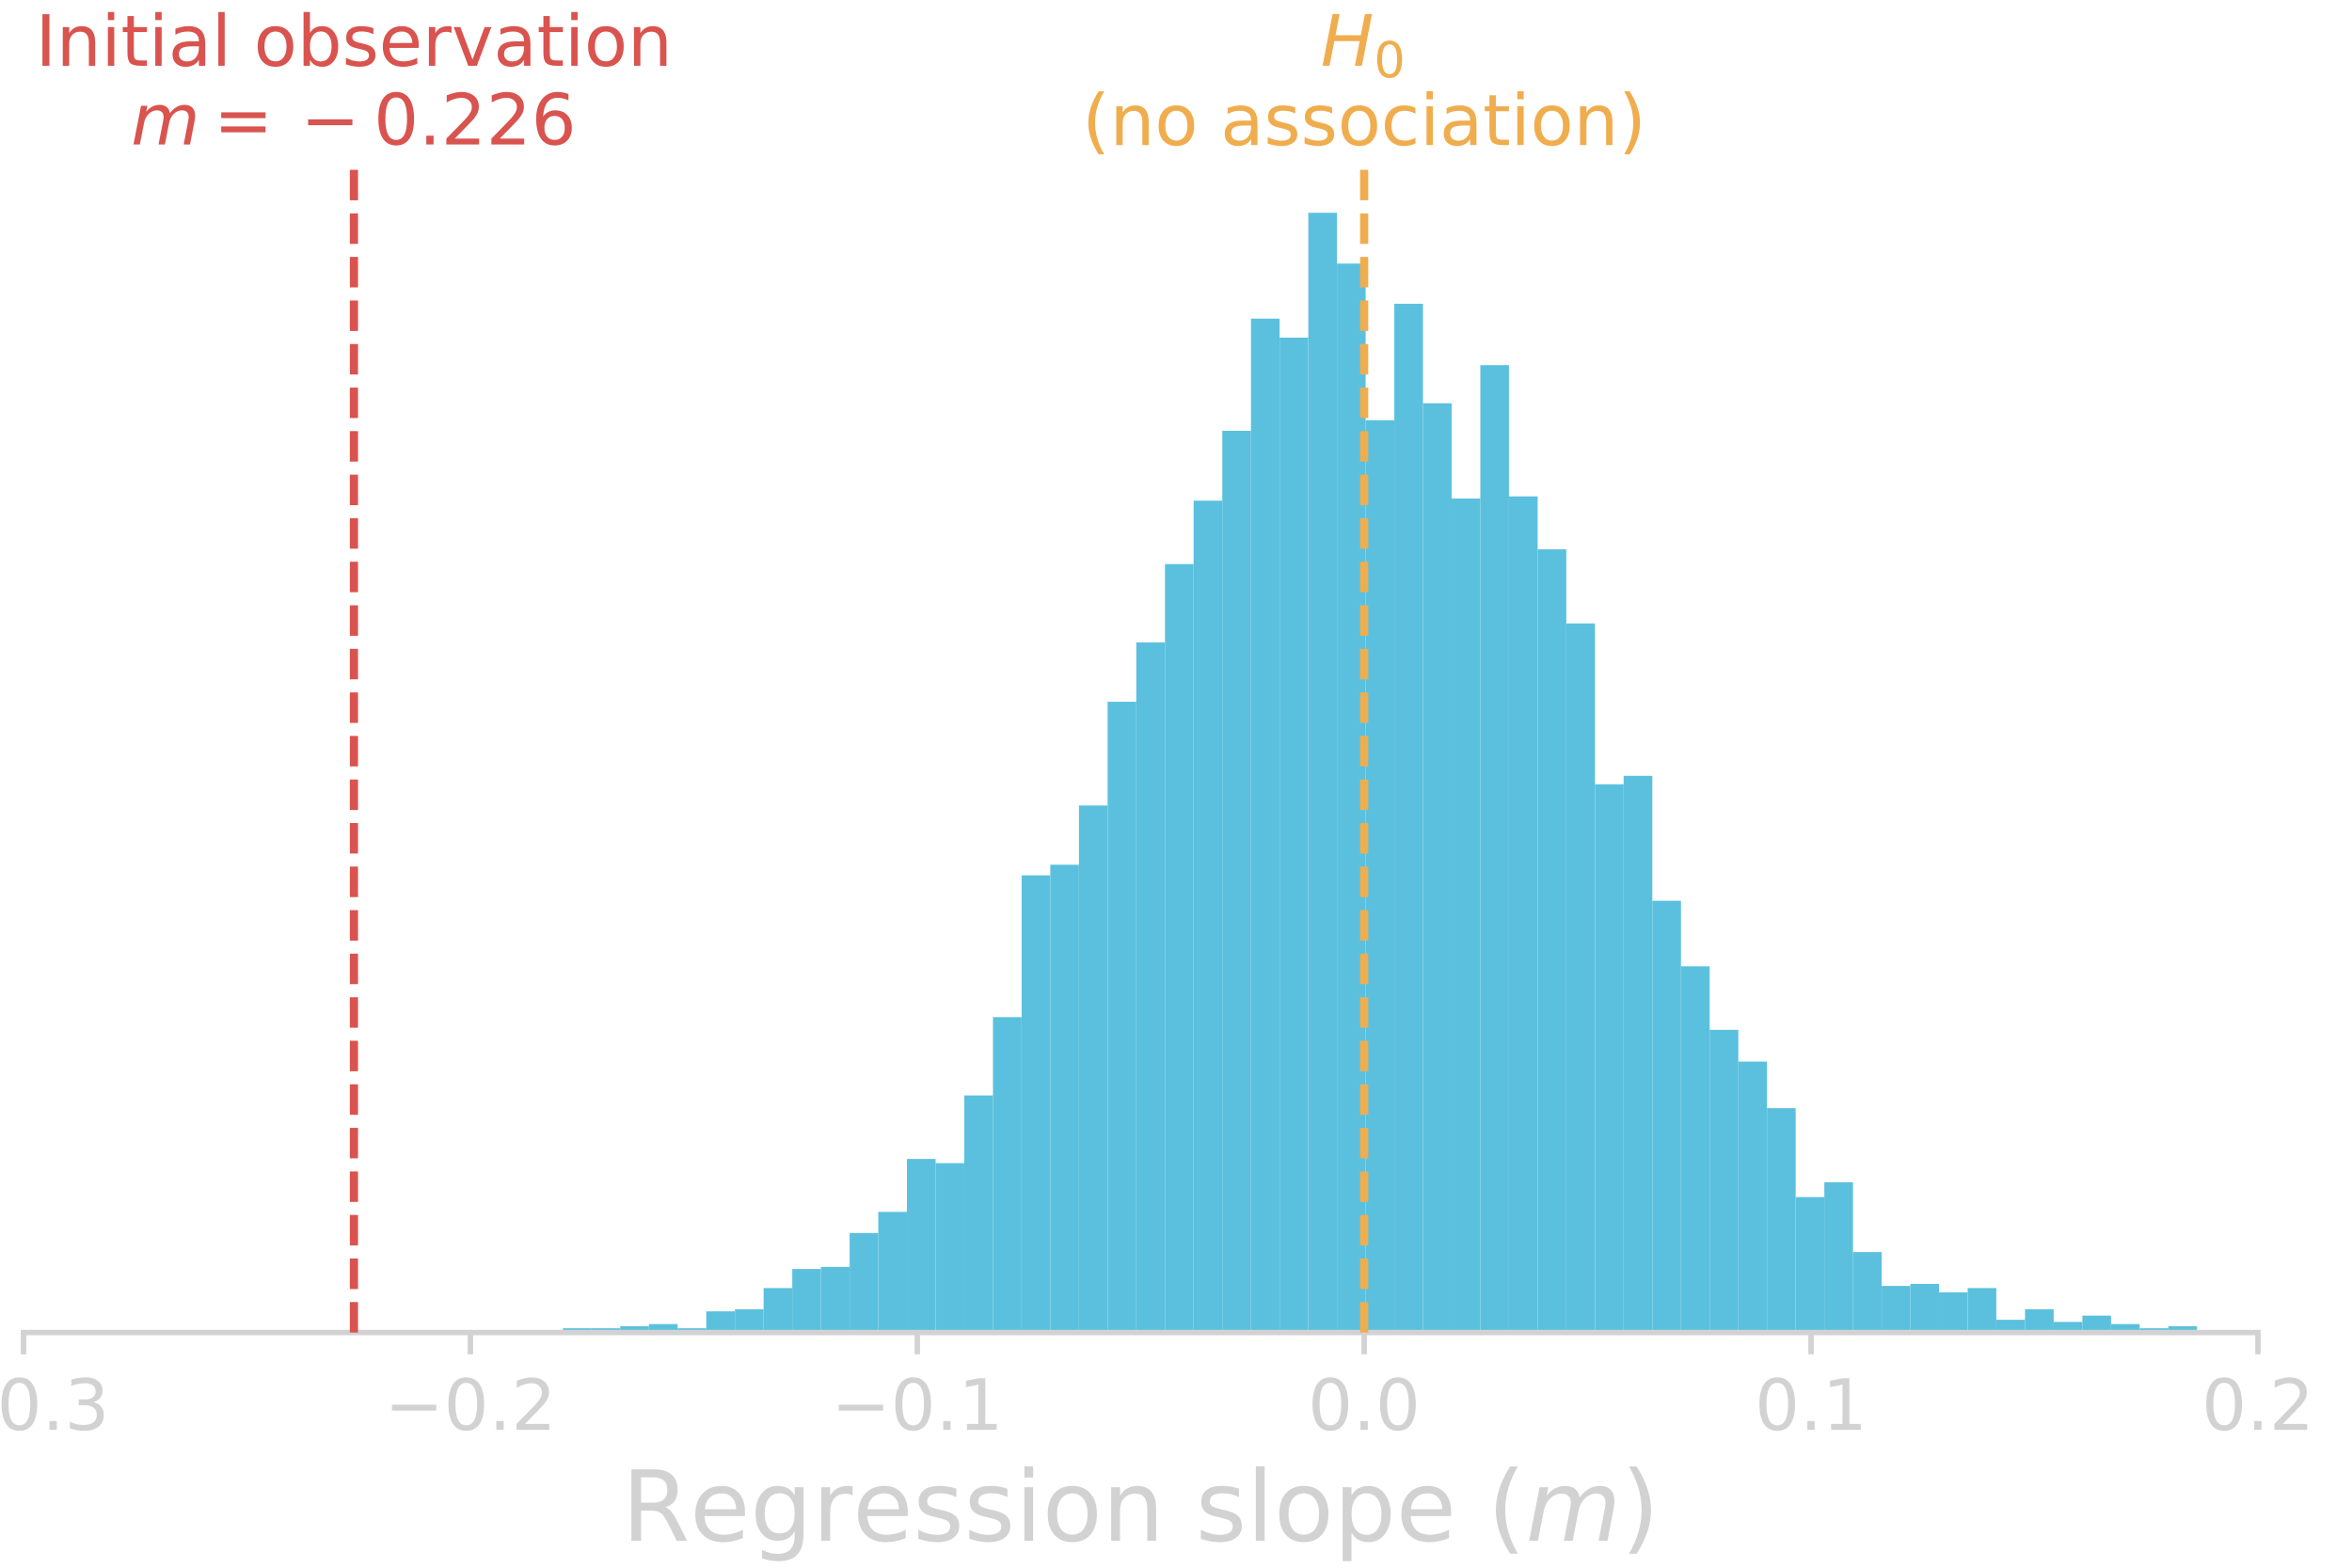 <?xml version="1.0" encoding="utf-8" standalone="no"?>
<!DOCTYPE svg PUBLIC "-//W3C//DTD SVG 1.1//EN"
  "http://www.w3.org/Graphics/SVG/1.1/DTD/svg11.dtd">
<!-- Created with matplotlib (http://matplotlib.org/) -->
<svg height="288pt" version="1.1" viewBox="0 0 432 288" width="432pt" xmlns="http://www.w3.org/2000/svg" xmlns:xlink="http://www.w3.org/1999/xlink">
 <defs>
  <style type="text/css">
*{stroke-linecap:butt;stroke-linejoin:round;}
  </style>
 </defs>
 <g id="figure_1">
  <g id="patch_1">
   <path d="M 0 288 
L 432 288 
L 432 0 
L 0 0 
z
" style="fill:none;"/>
  </g>
  <g id="axes_1">
   <g id="patch_2">
    <path d="M 4.32 244.8 
L 414.72 244.8 
L 414.72 28.8 
L 4.32 28.8 
z
" style="fill:none;"/>
   </g>
   <g id="patch_3">
    <path clip-path="url(#p6bcdcf1575)" d="M 87.598 244.8 
L 92.864 244.8 
L 92.864 244.411 
L 87.598 244.411 
z
" style="fill:#5bc0de;"/>
   </g>
   <g id="patch_4">
    <path clip-path="url(#p6bcdcf1575)" d="M 92.864 244.8 
L 98.129 244.8 
L 98.129 244.411 
L 92.864 244.411 
z
" style="fill:#5bc0de;"/>
   </g>
   <g id="patch_5">
    <path clip-path="url(#p6bcdcf1575)" d="M 98.129 244.8 
L 103.395 244.8 
L 103.395 244.8 
L 98.129 244.8 
z
" style="fill:#5bc0de;"/>
   </g>
   <g id="patch_6">
    <path clip-path="url(#p6bcdcf1575)" d="M 103.395 244.8 
L 108.66 244.8 
L 108.66 244.022 
L 103.395 244.022 
z
" style="fill:#5bc0de;"/>
   </g>
   <g id="patch_7">
    <path clip-path="url(#p6bcdcf1575)" d="M 108.66 244.8 
L 113.926 244.8 
L 113.926 244.022 
L 108.66 244.022 
z
" style="fill:#5bc0de;"/>
   </g>
   <g id="patch_8">
    <path clip-path="url(#p6bcdcf1575)" d="M 113.926 244.8 
L 119.191 244.8 
L 119.191 243.633 
L 113.926 243.633 
z
" style="fill:#5bc0de;"/>
   </g>
   <g id="patch_9">
    <path clip-path="url(#p6bcdcf1575)" d="M 119.191 244.8 
L 124.457 244.8 
L 124.457 243.245 
L 119.191 243.245 
z
" style="fill:#5bc0de;"/>
   </g>
   <g id="patch_10">
    <path clip-path="url(#p6bcdcf1575)" d="M 124.457 244.8 
L 129.723 244.8 
L 129.723 244.022 
L 124.457 244.022 
z
" style="fill:#5bc0de;"/>
   </g>
   <g id="patch_11">
    <path clip-path="url(#p6bcdcf1575)" d="M 129.723 244.8 
L 134.988 244.8 
L 134.988 240.911 
L 129.723 240.911 
z
" style="fill:#5bc0de;"/>
   </g>
   <g id="patch_12">
    <path clip-path="url(#p6bcdcf1575)" d="M 134.988 244.8 
L 140.254 244.8 
L 140.254 240.522 
L 134.988 240.522 
z
" style="fill:#5bc0de;"/>
   </g>
   <g id="patch_13">
    <path clip-path="url(#p6bcdcf1575)" d="M 140.254 244.8 
L 145.519 244.8 
L 145.519 236.634 
L 140.254 236.634 
z
" style="fill:#5bc0de;"/>
   </g>
   <g id="patch_14">
    <path clip-path="url(#p6bcdcf1575)" d="M 145.519 244.8 
L 150.785 244.8 
L 150.785 233.134 
L 145.519 233.134 
z
" style="fill:#5bc0de;"/>
   </g>
   <g id="patch_15">
    <path clip-path="url(#p6bcdcf1575)" d="M 150.785 244.8 
L 156.051 244.8 
L 156.051 232.745 
L 150.785 232.745 
z
" style="fill:#5bc0de;"/>
   </g>
   <g id="patch_16">
    <path clip-path="url(#p6bcdcf1575)" d="M 156.051 244.8 
L 161.316 244.8 
L 161.316 226.523 
L 156.051 226.523 
z
" style="fill:#5bc0de;"/>
   </g>
   <g id="patch_17">
    <path clip-path="url(#p6bcdcf1575)" d="M 161.316 244.8 
L 166.582 244.8 
L 166.582 222.634 
L 161.316 222.634 
z
" style="fill:#5bc0de;"/>
   </g>
   <g id="patch_18">
    <path clip-path="url(#p6bcdcf1575)" d="M 166.582 244.8 
L 171.847 244.8 
L 171.847 212.912 
L 166.582 212.912 
z
" style="fill:#5bc0de;"/>
   </g>
   <g id="patch_19">
    <path clip-path="url(#p6bcdcf1575)" d="M 171.847 244.8 
L 177.113 244.8 
L 177.113 213.69 
L 171.847 213.69 
z
" style="fill:#5bc0de;"/>
   </g>
   <g id="patch_20">
    <path clip-path="url(#p6bcdcf1575)" d="M 177.113 244.8 
L 182.378 244.8 
L 182.378 201.246 
L 177.113 201.246 
z
" style="fill:#5bc0de;"/>
   </g>
   <g id="patch_21">
    <path clip-path="url(#p6bcdcf1575)" d="M 182.378 244.8 
L 187.644 244.8 
L 187.644 186.858 
L 182.378 186.858 
z
" style="fill:#5bc0de;"/>
   </g>
   <g id="patch_22">
    <path clip-path="url(#p6bcdcf1575)" d="M 187.644 244.8 
L 192.91 244.8 
L 192.91 160.803 
L 187.644 160.803 
z
" style="fill:#5bc0de;"/>
   </g>
   <g id="patch_23">
    <path clip-path="url(#p6bcdcf1575)" d="M 192.91 244.8 
L 198.175 244.8 
L 198.175 158.859 
L 192.91 158.859 
z
" style="fill:#5bc0de;"/>
   </g>
   <g id="patch_24">
    <path clip-path="url(#p6bcdcf1575)" d="M 198.175 244.8 
L 203.441 244.8 
L 203.441 147.97 
L 198.175 147.97 
z
" style="fill:#5bc0de;"/>
   </g>
   <g id="patch_25">
    <path clip-path="url(#p6bcdcf1575)" d="M 203.441 244.8 
L 208.706 244.8 
L 208.706 128.916 
L 203.441 128.916 
z
" style="fill:#5bc0de;"/>
   </g>
   <g id="patch_26">
    <path clip-path="url(#p6bcdcf1575)" d="M 208.706 244.8 
L 213.972 244.8 
L 213.972 118.027 
L 208.706 118.027 
z
" style="fill:#5bc0de;"/>
   </g>
   <g id="patch_27">
    <path clip-path="url(#p6bcdcf1575)" d="M 213.972 244.8 
L 219.238 244.8 
L 219.238 103.639 
L 213.972 103.639 
z
" style="fill:#5bc0de;"/>
   </g>
   <g id="patch_28">
    <path clip-path="url(#p6bcdcf1575)" d="M 219.238 244.8 
L 224.503 244.8 
L 224.503 91.973 
L 219.238 91.973 
z
" style="fill:#5bc0de;"/>
   </g>
   <g id="patch_29">
    <path clip-path="url(#p6bcdcf1575)" d="M 224.503 244.8 
L 229.769 244.8 
L 229.769 79.14 
L 224.503 79.14 
z
" style="fill:#5bc0de;"/>
   </g>
   <g id="patch_30">
    <path clip-path="url(#p6bcdcf1575)" d="M 229.769 244.8 
L 235.034 244.8 
L 235.034 58.529 
L 229.769 58.529 
z
" style="fill:#5bc0de;"/>
   </g>
   <g id="patch_31">
    <path clip-path="url(#p6bcdcf1575)" d="M 235.034 244.8 
L 240.3 244.8 
L 240.3 62.029 
L 235.034 62.029 
z
" style="fill:#5bc0de;"/>
   </g>
   <g id="patch_32">
    <path clip-path="url(#p6bcdcf1575)" d="M 240.3 244.8 
L 245.565 244.8 
L 245.565 39.086 
L 240.3 39.086 
z
" style="fill:#5bc0de;"/>
   </g>
   <g id="patch_33">
    <path clip-path="url(#p6bcdcf1575)" d="M 245.565 244.8 
L 250.831 244.8 
L 250.831 48.419 
L 245.565 48.419 
z
" style="fill:#5bc0de;"/>
   </g>
   <g id="patch_34">
    <path clip-path="url(#p6bcdcf1575)" d="M 250.831 244.8 
L 256.097 244.8 
L 256.097 77.195 
L 250.831 77.195 
z
" style="fill:#5bc0de;"/>
   </g>
   <g id="patch_35">
    <path clip-path="url(#p6bcdcf1575)" d="M 256.097 244.8 
L 261.362 244.8 
L 261.362 55.807 
L 256.097 55.807 
z
" style="fill:#5bc0de;"/>
   </g>
   <g id="patch_36">
    <path clip-path="url(#p6bcdcf1575)" d="M 261.362 244.8 
L 266.628 244.8 
L 266.628 74.084 
L 261.362 74.084 
z
" style="fill:#5bc0de;"/>
   </g>
   <g id="patch_37">
    <path clip-path="url(#p6bcdcf1575)" d="M 266.628 244.8 
L 271.893 244.8 
L 271.893 91.584 
L 266.628 91.584 
z
" style="fill:#5bc0de;"/>
   </g>
   <g id="patch_38">
    <path clip-path="url(#p6bcdcf1575)" d="M 271.893 244.8 
L 277.159 244.8 
L 277.159 67.085 
L 271.893 67.085 
z
" style="fill:#5bc0de;"/>
   </g>
   <g id="patch_39">
    <path clip-path="url(#p6bcdcf1575)" d="M 277.159 244.8 
L 282.425 244.8 
L 282.425 91.195 
L 277.159 91.195 
z
" style="fill:#5bc0de;"/>
   </g>
   <g id="patch_40">
    <path clip-path="url(#p6bcdcf1575)" d="M 282.425 244.8 
L 287.69 244.8 
L 287.69 100.917 
L 282.425 100.917 
z
" style="fill:#5bc0de;"/>
   </g>
   <g id="patch_41">
    <path clip-path="url(#p6bcdcf1575)" d="M 287.69 244.8 
L 292.956 244.8 
L 292.956 114.527 
L 287.69 114.527 
z
" style="fill:#5bc0de;"/>
   </g>
   <g id="patch_42">
    <path clip-path="url(#p6bcdcf1575)" d="M 292.956 244.8 
L 298.221 244.8 
L 298.221 144.082 
L 292.956 144.082 
z
" style="fill:#5bc0de;"/>
   </g>
   <g id="patch_43">
    <path clip-path="url(#p6bcdcf1575)" d="M 298.221 244.8 
L 303.487 244.8 
L 303.487 142.526 
L 298.221 142.526 
z
" style="fill:#5bc0de;"/>
   </g>
   <g id="patch_44">
    <path clip-path="url(#p6bcdcf1575)" d="M 303.487 244.8 
L 308.752 244.8 
L 308.752 165.47 
L 303.487 165.47 
z
" style="fill:#5bc0de;"/>
   </g>
   <g id="patch_45">
    <path clip-path="url(#p6bcdcf1575)" d="M 308.752 244.8 
L 314.018 244.8 
L 314.018 177.525 
L 308.752 177.525 
z
" style="fill:#5bc0de;"/>
   </g>
   <g id="patch_46">
    <path clip-path="url(#p6bcdcf1575)" d="M 314.018 244.8 
L 319.284 244.8 
L 319.284 189.191 
L 314.018 189.191 
z
" style="fill:#5bc0de;"/>
   </g>
   <g id="patch_47">
    <path clip-path="url(#p6bcdcf1575)" d="M 319.284 244.8 
L 324.549 244.8 
L 324.549 195.024 
L 319.284 195.024 
z
" style="fill:#5bc0de;"/>
   </g>
   <g id="patch_48">
    <path clip-path="url(#p6bcdcf1575)" d="M 324.549 244.8 
L 329.815 244.8 
L 329.815 203.579 
L 324.549 203.579 
z
" style="fill:#5bc0de;"/>
   </g>
   <g id="patch_49">
    <path clip-path="url(#p6bcdcf1575)" d="M 329.815 244.8 
L 335.08 244.8 
L 335.08 219.912 
L 329.815 219.912 
z
" style="fill:#5bc0de;"/>
   </g>
   <g id="patch_50">
    <path clip-path="url(#p6bcdcf1575)" d="M 335.08 244.8 
L 340.346 244.8 
L 340.346 217.19 
L 335.08 217.19 
z
" style="fill:#5bc0de;"/>
   </g>
   <g id="patch_51">
    <path clip-path="url(#p6bcdcf1575)" d="M 340.346 244.8 
L 345.612 244.8 
L 345.612 230.023 
L 340.346 230.023 
z
" style="fill:#5bc0de;"/>
   </g>
   <g id="patch_52">
    <path clip-path="url(#p6bcdcf1575)" d="M 345.612 244.8 
L 350.877 244.8 
L 350.877 236.245 
L 345.612 236.245 
z
" style="fill:#5bc0de;"/>
   </g>
   <g id="patch_53">
    <path clip-path="url(#p6bcdcf1575)" d="M 350.877 244.8 
L 356.143 244.8 
L 356.143 235.856 
L 350.877 235.856 
z
" style="fill:#5bc0de;"/>
   </g>
   <g id="patch_54">
    <path clip-path="url(#p6bcdcf1575)" d="M 356.143 244.8 
L 361.408 244.8 
L 361.408 237.411 
L 356.143 237.411 
z
" style="fill:#5bc0de;"/>
   </g>
   <g id="patch_55">
    <path clip-path="url(#p6bcdcf1575)" d="M 361.408 244.8 
L 366.674 244.8 
L 366.674 236.634 
L 361.408 236.634 
z
" style="fill:#5bc0de;"/>
   </g>
   <g id="patch_56">
    <path clip-path="url(#p6bcdcf1575)" d="M 366.674 244.8 
L 371.939 244.8 
L 371.939 242.467 
L 366.674 242.467 
z
" style="fill:#5bc0de;"/>
   </g>
   <g id="patch_57">
    <path clip-path="url(#p6bcdcf1575)" d="M 371.939 244.8 
L 377.205 244.8 
L 377.205 240.522 
L 371.939 240.522 
z
" style="fill:#5bc0de;"/>
   </g>
   <g id="patch_58">
    <path clip-path="url(#p6bcdcf1575)" d="M 377.205 244.8 
L 382.471 244.8 
L 382.471 242.856 
L 377.205 242.856 
z
" style="fill:#5bc0de;"/>
   </g>
   <g id="patch_59">
    <path clip-path="url(#p6bcdcf1575)" d="M 382.471 244.8 
L 387.736 244.8 
L 387.736 241.689 
L 382.471 241.689 
z
" style="fill:#5bc0de;"/>
   </g>
   <g id="patch_60">
    <path clip-path="url(#p6bcdcf1575)" d="M 387.736 244.8 
L 393.002 244.8 
L 393.002 243.245 
L 387.736 243.245 
z
" style="fill:#5bc0de;"/>
   </g>
   <g id="patch_61">
    <path clip-path="url(#p6bcdcf1575)" d="M 393.002 244.8 
L 398.267 244.8 
L 398.267 244.022 
L 393.002 244.022 
z
" style="fill:#5bc0de;"/>
   </g>
   <g id="patch_62">
    <path clip-path="url(#p6bcdcf1575)" d="M 398.267 244.8 
L 403.533 244.8 
L 403.533 243.633 
L 398.267 243.633 
z
" style="fill:#5bc0de;"/>
   </g>
   <g id="matplotlib.axis_1">
    <g id="xtick_1">
     <g id="line2d_1">
      <defs>
       <path d="M 0 0 
L 0 4 
" id="m9c6d5aa9c9" style="stroke:#d2d2d2;"/>
      </defs>
      <g>
       <use style="fill:#d2d2d2;stroke:#d2d2d2;" x="4.32" xlink:href="#m9c6d5aa9c9" y="244.8"/>
      </g>
     </g>
     <g id="text_1">
      <!-- −0.3 -->
      <defs>
       <path d="M 10.594 35.5 
L 73.188 35.5 
L 73.188 27.203 
L 10.594 27.203 
z
" id="DejaVuSans-2212"/>
       <path d="M 31.781 66.406 
Q 24.172 66.406 20.328 58.906 
Q 16.5 51.422 16.5 36.375 
Q 16.5 21.391 20.328 13.891 
Q 24.172 6.391 31.781 6.391 
Q 39.453 6.391 43.281 13.891 
Q 47.125 21.391 47.125 36.375 
Q 47.125 51.422 43.281 58.906 
Q 39.453 66.406 31.781 66.406 
M 31.781 74.219 
Q 44.047 74.219 50.516 64.516 
Q 56.984 54.828 56.984 36.375 
Q 56.984 17.969 50.516 8.266 
Q 44.047 -1.422 31.781 -1.422 
Q 19.531 -1.422 13.062 8.266 
Q 6.594 17.969 6.594 36.375 
Q 6.594 54.828 13.062 64.516 
Q 19.531 74.219 31.781 74.219 
" id="DejaVuSans-30"/>
       <path d="M 10.688 12.406 
L 21 12.406 
L 21 0 
L 10.688 0 
z
" id="DejaVuSans-2e"/>
       <path d="M 40.578 39.312 
Q 47.656 37.797 51.625 33 
Q 55.609 28.219 55.609 21.188 
Q 55.609 10.406 48.188 4.484 
Q 40.766 -1.422 27.094 -1.422 
Q 22.516 -1.422 17.656 -0.516 
Q 12.797 0.391 7.625 2.203 
L 7.625 11.719 
Q 11.719 9.328 16.594 8.109 
Q 21.484 6.891 26.812 6.891 
Q 36.078 6.891 40.938 10.547 
Q 45.797 14.203 45.797 21.188 
Q 45.797 27.641 41.281 31.266 
Q 36.766 34.906 28.719 34.906 
L 20.219 34.906 
L 20.219 43.016 
L 29.109 43.016 
Q 36.375 43.016 40.234 45.922 
Q 44.094 48.828 44.094 54.297 
Q 44.094 59.906 40.109 62.906 
Q 36.141 65.922 28.719 65.922 
Q 24.656 65.922 20.016 65.031 
Q 15.375 64.156 9.812 62.312 
L 9.812 71.094 
Q 15.438 72.656 20.344 73.438 
Q 25.25 74.219 29.594 74.219 
Q 40.828 74.219 47.359 69.109 
Q 53.906 64.016 53.906 55.328 
Q 53.906 49.266 50.438 45.094 
Q 46.969 40.922 40.578 39.312 
" id="DejaVuSans-33"/>
      </defs>
      <g style="fill:#d2d2d2;" transform="translate(-11.464 262.678)scale(0.13 -0.13)">
       <use xlink:href="#DejaVuSans-2212"/>
       <use x="83.789" xlink:href="#DejaVuSans-30"/>
       <use x="147.412" xlink:href="#DejaVuSans-2e"/>
       <use x="179.199" xlink:href="#DejaVuSans-33"/>
      </g>
     </g>
    </g>
    <g id="xtick_2">
     <g id="line2d_2">
      <g>
       <use style="fill:#d2d2d2;stroke:#d2d2d2;" x="86.4" xlink:href="#m9c6d5aa9c9" y="244.8"/>
      </g>
     </g>
     <g id="text_2">
      <!-- −0.2 -->
      <defs>
       <path d="M 19.188 8.297 
L 53.609 8.297 
L 53.609 0 
L 7.328 0 
L 7.328 8.297 
Q 12.938 14.109 22.625 23.891 
Q 32.328 33.688 34.812 36.531 
Q 39.547 41.844 41.422 45.531 
Q 43.312 49.219 43.312 52.781 
Q 43.312 58.594 39.234 62.25 
Q 35.156 65.922 28.609 65.922 
Q 23.969 65.922 18.812 64.312 
Q 13.672 62.703 7.812 59.422 
L 7.812 69.391 
Q 13.766 71.781 18.938 73 
Q 24.125 74.219 28.422 74.219 
Q 39.75 74.219 46.484 68.547 
Q 53.219 62.891 53.219 53.422 
Q 53.219 48.922 51.531 44.891 
Q 49.859 40.875 45.406 35.406 
Q 44.188 33.984 37.641 27.219 
Q 31.109 20.453 19.188 8.297 
" id="DejaVuSans-32"/>
      </defs>
      <g style="fill:#d2d2d2;" transform="translate(70.616 262.678)scale(0.13 -0.13)">
       <use xlink:href="#DejaVuSans-2212"/>
       <use x="83.789" xlink:href="#DejaVuSans-30"/>
       <use x="147.412" xlink:href="#DejaVuSans-2e"/>
       <use x="179.199" xlink:href="#DejaVuSans-32"/>
      </g>
     </g>
    </g>
    <g id="xtick_3">
     <g id="line2d_3">
      <g>
       <use style="fill:#d2d2d2;stroke:#d2d2d2;" x="168.48" xlink:href="#m9c6d5aa9c9" y="244.8"/>
      </g>
     </g>
     <g id="text_3">
      <!-- −0.1 -->
      <defs>
       <path d="M 12.406 8.297 
L 28.516 8.297 
L 28.516 63.922 
L 10.984 60.406 
L 10.984 69.391 
L 28.422 72.906 
L 38.281 72.906 
L 38.281 8.297 
L 54.391 8.297 
L 54.391 0 
L 12.406 0 
z
" id="DejaVuSans-31"/>
      </defs>
      <g style="fill:#d2d2d2;" transform="translate(152.696 262.678)scale(0.13 -0.13)">
       <use xlink:href="#DejaVuSans-2212"/>
       <use x="83.789" xlink:href="#DejaVuSans-30"/>
       <use x="147.412" xlink:href="#DejaVuSans-2e"/>
       <use x="179.199" xlink:href="#DejaVuSans-31"/>
      </g>
     </g>
    </g>
    <g id="xtick_4">
     <g id="line2d_4">
      <g>
       <use style="fill:#d2d2d2;stroke:#d2d2d2;" x="250.56" xlink:href="#m9c6d5aa9c9" y="244.8"/>
      </g>
     </g>
     <g id="text_4">
      <!-- 0.0 -->
      <g style="fill:#d2d2d2;" transform="translate(240.223 262.678)scale(0.13 -0.13)">
       <use xlink:href="#DejaVuSans-30"/>
       <use x="63.623" xlink:href="#DejaVuSans-2e"/>
       <use x="95.41" xlink:href="#DejaVuSans-30"/>
      </g>
     </g>
    </g>
    <g id="xtick_5">
     <g id="line2d_5">
      <g>
       <use style="fill:#d2d2d2;stroke:#d2d2d2;" x="332.64" xlink:href="#m9c6d5aa9c9" y="244.8"/>
      </g>
     </g>
     <g id="text_5">
      <!-- 0.1 -->
      <g style="fill:#d2d2d2;" transform="translate(322.303 262.678)scale(0.13 -0.13)">
       <use xlink:href="#DejaVuSans-30"/>
       <use x="63.623" xlink:href="#DejaVuSans-2e"/>
       <use x="95.41" xlink:href="#DejaVuSans-31"/>
      </g>
     </g>
    </g>
    <g id="xtick_6">
     <g id="line2d_6">
      <g>
       <use style="fill:#d2d2d2;stroke:#d2d2d2;" x="414.72" xlink:href="#m9c6d5aa9c9" y="244.8"/>
      </g>
     </g>
     <g id="text_6">
      <!-- 0.2 -->
      <g style="fill:#d2d2d2;" transform="translate(404.383 262.678)scale(0.13 -0.13)">
       <use xlink:href="#DejaVuSans-30"/>
       <use x="63.623" xlink:href="#DejaVuSans-2e"/>
       <use x="95.41" xlink:href="#DejaVuSans-32"/>
      </g>
     </g>
    </g>
    <g id="text_7">
     <!-- Regression slope ($m$) -->
     <defs>
      <path d="M 44.391 34.188 
Q 47.562 33.109 50.562 29.594 
Q 53.562 26.078 56.594 19.922 
L 66.609 0 
L 56 0 
L 46.688 18.703 
Q 43.062 26.031 39.672 28.422 
Q 36.281 30.812 30.422 30.812 
L 19.672 30.812 
L 19.672 0 
L 9.812 0 
L 9.812 72.906 
L 32.078 72.906 
Q 44.578 72.906 50.734 67.672 
Q 56.891 62.453 56.891 51.906 
Q 56.891 45.016 53.688 40.469 
Q 50.484 35.938 44.391 34.188 
M 19.672 64.797 
L 19.672 38.922 
L 32.078 38.922 
Q 39.203 38.922 42.844 42.219 
Q 46.484 45.516 46.484 51.906 
Q 46.484 58.297 42.844 61.547 
Q 39.203 64.797 32.078 64.797 
z
" id="DejaVuSans-52"/>
      <path d="M 56.203 29.594 
L 56.203 25.203 
L 14.891 25.203 
Q 15.484 15.922 20.484 11.062 
Q 25.484 6.203 34.422 6.203 
Q 39.594 6.203 44.453 7.469 
Q 49.312 8.734 54.109 11.281 
L 54.109 2.781 
Q 49.266 0.734 44.188 -0.344 
Q 39.109 -1.422 33.891 -1.422 
Q 20.797 -1.422 13.156 6.188 
Q 5.516 13.812 5.516 26.812 
Q 5.516 40.234 12.766 48.109 
Q 20.016 56 32.328 56 
Q 43.359 56 49.781 48.891 
Q 56.203 41.797 56.203 29.594 
M 47.219 32.234 
Q 47.125 39.594 43.094 43.984 
Q 39.062 48.391 32.422 48.391 
Q 24.906 48.391 20.391 44.141 
Q 15.875 39.891 15.188 32.172 
z
" id="DejaVuSans-65"/>
      <path d="M 45.406 27.984 
Q 45.406 37.75 41.375 43.109 
Q 37.359 48.484 30.078 48.484 
Q 22.859 48.484 18.828 43.109 
Q 14.797 37.75 14.797 27.984 
Q 14.797 18.266 18.828 12.891 
Q 22.859 7.516 30.078 7.516 
Q 37.359 7.516 41.375 12.891 
Q 45.406 18.266 45.406 27.984 
M 54.391 6.781 
Q 54.391 -7.172 48.188 -13.984 
Q 42 -20.797 29.203 -20.797 
Q 24.469 -20.797 20.266 -20.094 
Q 16.062 -19.391 12.109 -17.922 
L 12.109 -9.188 
Q 16.062 -11.328 19.922 -12.344 
Q 23.781 -13.375 27.781 -13.375 
Q 36.625 -13.375 41.016 -8.766 
Q 45.406 -4.156 45.406 5.172 
L 45.406 9.625 
Q 42.625 4.781 38.281 2.391 
Q 33.938 0 27.875 0 
Q 17.828 0 11.672 7.656 
Q 5.516 15.328 5.516 27.984 
Q 5.516 40.672 11.672 48.328 
Q 17.828 56 27.875 56 
Q 33.938 56 38.281 53.609 
Q 42.625 51.219 45.406 46.391 
L 45.406 54.688 
L 54.391 54.688 
z
" id="DejaVuSans-67"/>
      <path d="M 41.109 46.297 
Q 39.594 47.172 37.812 47.578 
Q 36.031 48 33.891 48 
Q 26.266 48 22.188 43.047 
Q 18.109 38.094 18.109 28.812 
L 18.109 0 
L 9.078 0 
L 9.078 54.688 
L 18.109 54.688 
L 18.109 46.188 
Q 20.953 51.172 25.484 53.578 
Q 30.031 56 36.531 56 
Q 37.453 56 38.578 55.875 
Q 39.703 55.766 41.062 55.516 
z
" id="DejaVuSans-72"/>
      <path d="M 44.281 53.078 
L 44.281 44.578 
Q 40.484 46.531 36.375 47.5 
Q 32.281 48.484 27.875 48.484 
Q 21.188 48.484 17.844 46.438 
Q 14.5 44.391 14.5 40.281 
Q 14.5 37.156 16.891 35.375 
Q 19.281 33.594 26.516 31.984 
L 29.594 31.297 
Q 39.156 29.25 43.188 25.516 
Q 47.219 21.781 47.219 15.094 
Q 47.219 7.469 41.188 3.016 
Q 35.156 -1.422 24.609 -1.422 
Q 20.219 -1.422 15.453 -0.562 
Q 10.688 0.297 5.422 2 
L 5.422 11.281 
Q 10.406 8.688 15.234 7.391 
Q 20.062 6.109 24.812 6.109 
Q 31.156 6.109 34.562 8.281 
Q 37.984 10.453 37.984 14.406 
Q 37.984 18.062 35.516 20.016 
Q 33.062 21.969 24.703 23.781 
L 21.578 24.516 
Q 13.234 26.266 9.516 29.906 
Q 5.812 33.547 5.812 39.891 
Q 5.812 47.609 11.281 51.797 
Q 16.75 56 26.812 56 
Q 31.781 56 36.172 55.266 
Q 40.578 54.547 44.281 53.078 
" id="DejaVuSans-73"/>
      <path d="M 9.422 54.688 
L 18.406 54.688 
L 18.406 0 
L 9.422 0 
z
M 9.422 75.984 
L 18.406 75.984 
L 18.406 64.594 
L 9.422 64.594 
z
" id="DejaVuSans-69"/>
      <path d="M 30.609 48.391 
Q 23.391 48.391 19.188 42.75 
Q 14.984 37.109 14.984 27.297 
Q 14.984 17.484 19.156 11.844 
Q 23.344 6.203 30.609 6.203 
Q 37.797 6.203 41.984 11.859 
Q 46.188 17.531 46.188 27.297 
Q 46.188 37.016 41.984 42.703 
Q 37.797 48.391 30.609 48.391 
M 30.609 56 
Q 42.328 56 49.016 48.375 
Q 55.719 40.766 55.719 27.297 
Q 55.719 13.875 49.016 6.219 
Q 42.328 -1.422 30.609 -1.422 
Q 18.844 -1.422 12.172 6.219 
Q 5.516 13.875 5.516 27.297 
Q 5.516 40.766 12.172 48.375 
Q 18.844 56 30.609 56 
" id="DejaVuSans-6f"/>
      <path d="M 54.891 33.016 
L 54.891 0 
L 45.906 0 
L 45.906 32.719 
Q 45.906 40.484 42.875 44.328 
Q 39.844 48.188 33.797 48.188 
Q 26.516 48.188 22.312 43.547 
Q 18.109 38.922 18.109 30.906 
L 18.109 0 
L 9.078 0 
L 9.078 54.688 
L 18.109 54.688 
L 18.109 46.188 
Q 21.344 51.125 25.703 53.562 
Q 30.078 56 35.797 56 
Q 45.219 56 50.047 50.172 
Q 54.891 44.344 54.891 33.016 
" id="DejaVuSans-6e"/>
      <path id="DejaVuSans-20"/>
      <path d="M 9.422 75.984 
L 18.406 75.984 
L 18.406 0 
L 9.422 0 
z
" id="DejaVuSans-6c"/>
      <path d="M 18.109 8.203 
L 18.109 -20.797 
L 9.078 -20.797 
L 9.078 54.688 
L 18.109 54.688 
L 18.109 46.391 
Q 20.953 51.266 25.266 53.625 
Q 29.594 56 35.594 56 
Q 45.562 56 51.781 48.094 
Q 58.016 40.188 58.016 27.297 
Q 58.016 14.406 51.781 6.484 
Q 45.562 -1.422 35.594 -1.422 
Q 29.594 -1.422 25.266 0.953 
Q 20.953 3.328 18.109 8.203 
M 48.688 27.297 
Q 48.688 37.203 44.609 42.844 
Q 40.531 48.484 33.406 48.484 
Q 26.266 48.484 22.188 42.844 
Q 18.109 37.203 18.109 27.297 
Q 18.109 17.391 22.188 11.75 
Q 26.266 6.109 33.406 6.109 
Q 40.531 6.109 44.609 11.75 
Q 48.688 17.391 48.688 27.297 
" id="DejaVuSans-70"/>
      <path d="M 31 75.875 
Q 24.469 64.656 21.281 53.656 
Q 18.109 42.672 18.109 31.391 
Q 18.109 20.125 21.312 9.062 
Q 24.516 -2 31 -13.188 
L 23.188 -13.188 
Q 15.875 -1.703 12.234 9.375 
Q 8.594 20.453 8.594 31.391 
Q 8.594 42.281 12.203 53.312 
Q 15.828 64.359 23.188 75.875 
z
" id="DejaVuSans-28"/>
      <path d="M 89.797 33.016 
L 83.406 0 
L 74.422 0 
L 80.719 32.719 
Q 81.109 34.812 81.297 36.328 
Q 81.5 37.844 81.5 38.922 
Q 81.5 43.312 79.047 45.75 
Q 76.609 48.188 72.219 48.188 
Q 65.672 48.188 60.547 43.281 
Q 55.422 38.375 53.906 30.516 
L 47.906 0 
L 38.922 0 
L 45.312 32.719 
Q 45.703 34.516 45.891 36.047 
Q 46.094 37.594 46.094 38.812 
Q 46.094 43.266 43.656 45.719 
Q 41.219 48.188 36.922 48.188 
Q 30.281 48.188 25.141 43.281 
Q 20.016 38.375 18.5 30.516 
L 12.5 0 
L 3.516 0 
L 14.203 54.688 
L 23.188 54.688 
L 21.484 46.188 
Q 25.141 50.984 30.047 53.484 
Q 34.969 56 40.578 56 
Q 46.531 56 50.359 52.875 
Q 54.203 49.75 54.984 44.188 
Q 59.078 49.953 64.469 52.969 
Q 69.875 56 75.875 56 
Q 82.906 56 86.734 51.953 
Q 90.578 47.906 90.578 40.484 
Q 90.578 38.875 90.375 36.938 
Q 90.188 35.016 89.797 33.016 
" id="DejaVuSans-Oblique-6d"/>
      <path d="M 8.016 75.875 
L 15.828 75.875 
Q 23.141 64.359 26.781 53.312 
Q 30.422 42.281 30.422 31.391 
Q 30.422 20.453 26.781 9.375 
Q 23.141 -1.703 15.828 -13.188 
L 8.016 -13.188 
Q 14.5 -2 17.703 9.062 
Q 20.906 20.125 20.906 31.391 
Q 20.906 42.672 17.703 53.656 
Q 14.5 64.656 8.016 75.875 
" id="DejaVuSans-29"/>
     </defs>
     <g style="fill:#d2d2d2;" transform="translate(114.21 283.062)scale(0.18 -0.18)">
      <use transform="translate(0 0.016)" xlink:href="#DejaVuSans-52"/>
      <use transform="translate(69.482 0.016)" xlink:href="#DejaVuSans-65"/>
      <use transform="translate(131.006 0.016)" xlink:href="#DejaVuSans-67"/>
      <use transform="translate(194.482 0.016)" xlink:href="#DejaVuSans-72"/>
      <use transform="translate(235.596 0.016)" xlink:href="#DejaVuSans-65"/>
      <use transform="translate(297.119 0.016)" xlink:href="#DejaVuSans-73"/>
      <use transform="translate(349.219 0.016)" xlink:href="#DejaVuSans-73"/>
      <use transform="translate(401.318 0.016)" xlink:href="#DejaVuSans-69"/>
      <use transform="translate(429.102 0.016)" xlink:href="#DejaVuSans-6f"/>
      <use transform="translate(490.283 0.016)" xlink:href="#DejaVuSans-6e"/>
      <use transform="translate(553.662 0.016)" xlink:href="#DejaVuSans-20"/>
      <use transform="translate(585.449 0.016)" xlink:href="#DejaVuSans-73"/>
      <use transform="translate(637.549 0.016)" xlink:href="#DejaVuSans-6c"/>
      <use transform="translate(665.332 0.016)" xlink:href="#DejaVuSans-6f"/>
      <use transform="translate(726.514 0.016)" xlink:href="#DejaVuSans-70"/>
      <use transform="translate(789.99 0.016)" xlink:href="#DejaVuSans-65"/>
      <use transform="translate(851.514 0.016)" xlink:href="#DejaVuSans-20"/>
      <use transform="translate(883.301 0.016)" xlink:href="#DejaVuSans-28"/>
      <use transform="translate(922.314 0.016)" xlink:href="#DejaVuSans-Oblique-6d"/>
      <use transform="translate(1019.727 0.016)" xlink:href="#DejaVuSans-29"/>
     </g>
    </g>
   </g>
   <g id="matplotlib.axis_2"/>
   <g id="patch_63">
    <path d="M 4.32 244.8 
L 414.72 244.8 
" style="fill:none;stroke:#d2d2d2;stroke-linecap:square;stroke-linejoin:miter;"/>
   </g>
  </g>
  <g id="axes_2">
   <g id="line2d_7">
    <path clip-path="url(#p6bcdcf1575)" d="M 250.56 244.8 
L 250.56 28.8 
" style="fill:none;stroke:#f0ad4e;stroke-dasharray:5.6,2.4;stroke-dashoffset:0;stroke-width:1.5;"/>
   </g>
   <g id="text_8">
    <!-- $H_0$ -->
    <defs>
     <path d="M 16.891 72.906 
L 26.812 72.906 
L 21 43.016 
L 56.781 43.016 
L 62.594 72.906 
L 72.516 72.906 
L 58.297 0 
L 48.391 0 
L 55.172 34.719 
L 19.391 34.719 
L 12.594 0 
L 2.688 0 
z
" id="DejaVuSans-Oblique-48"/>
    </defs>
    <g style="fill:#f0ad4e;" transform="translate(242.565 12.083)scale(0.13 -0.13)">
     <use transform="translate(0 0.094)" xlink:href="#DejaVuSans-Oblique-48"/>
     <use transform="translate(75.195 -16.312)scale(0.7)" xlink:href="#DejaVuSans-30"/>
    </g>
    <!-- (no association) -->
    <defs>
     <path d="M 34.281 27.484 
Q 23.391 27.484 19.188 25 
Q 14.984 22.516 14.984 16.5 
Q 14.984 11.719 18.141 8.906 
Q 21.297 6.109 26.703 6.109 
Q 34.188 6.109 38.703 11.406 
Q 43.219 16.703 43.219 25.484 
L 43.219 27.484 
z
M 52.203 31.203 
L 52.203 0 
L 43.219 0 
L 43.219 8.297 
Q 40.141 3.328 35.547 0.953 
Q 30.953 -1.422 24.312 -1.422 
Q 15.922 -1.422 10.953 3.297 
Q 6 8.016 6 15.922 
Q 6 25.141 12.172 29.828 
Q 18.359 34.516 30.609 34.516 
L 43.219 34.516 
L 43.219 35.406 
Q 43.219 41.609 39.141 45 
Q 35.062 48.391 27.688 48.391 
Q 23 48.391 18.547 47.266 
Q 14.109 46.141 10.016 43.891 
L 10.016 52.203 
Q 14.938 54.109 19.578 55.047 
Q 24.219 56 28.609 56 
Q 40.484 56 46.344 49.844 
Q 52.203 43.703 52.203 31.203 
" id="DejaVuSans-61"/>
     <path d="M 48.781 52.594 
L 48.781 44.188 
Q 44.969 46.297 41.141 47.344 
Q 37.312 48.391 33.406 48.391 
Q 24.656 48.391 19.812 42.844 
Q 14.984 37.312 14.984 27.297 
Q 14.984 17.281 19.812 11.734 
Q 24.656 6.203 33.406 6.203 
Q 37.312 6.203 41.141 7.25 
Q 44.969 8.297 48.781 10.406 
L 48.781 2.094 
Q 45.016 0.344 40.984 -0.531 
Q 36.969 -1.422 32.422 -1.422 
Q 20.062 -1.422 12.781 6.344 
Q 5.516 14.109 5.516 27.297 
Q 5.516 40.672 12.859 48.328 
Q 20.219 56 33.016 56 
Q 37.156 56 41.109 55.141 
Q 45.062 54.297 48.781 52.594 
" id="DejaVuSans-63"/>
     <path d="M 18.312 70.219 
L 18.312 54.688 
L 36.812 54.688 
L 36.812 47.703 
L 18.312 47.703 
L 18.312 18.016 
Q 18.312 11.328 20.141 9.422 
Q 21.969 7.516 27.594 7.516 
L 36.812 7.516 
L 36.812 0 
L 27.594 0 
Q 17.188 0 13.234 3.875 
Q 9.281 7.766 9.281 18.016 
L 9.281 47.703 
L 2.688 47.703 
L 2.688 54.688 
L 9.281 54.688 
L 9.281 70.219 
z
" id="DejaVuSans-74"/>
    </defs>
    <g style="fill:#f0ad4e;" transform="translate(198.779 26.64)scale(0.13 -0.13)">
     <use xlink:href="#DejaVuSans-28"/>
     <use x="39.014" xlink:href="#DejaVuSans-6e"/>
     <use x="102.393" xlink:href="#DejaVuSans-6f"/>
     <use x="163.574" xlink:href="#DejaVuSans-20"/>
     <use x="195.361" xlink:href="#DejaVuSans-61"/>
     <use x="256.641" xlink:href="#DejaVuSans-73"/>
     <use x="308.74" xlink:href="#DejaVuSans-73"/>
     <use x="360.84" xlink:href="#DejaVuSans-6f"/>
     <use x="422.021" xlink:href="#DejaVuSans-63"/>
     <use x="477.002" xlink:href="#DejaVuSans-69"/>
     <use x="504.785" xlink:href="#DejaVuSans-61"/>
     <use x="566.064" xlink:href="#DejaVuSans-74"/>
     <use x="605.273" xlink:href="#DejaVuSans-69"/>
     <use x="633.057" xlink:href="#DejaVuSans-6f"/>
     <use x="694.238" xlink:href="#DejaVuSans-6e"/>
     <use x="757.617" xlink:href="#DejaVuSans-29"/>
    </g>
   </g>
  </g>
  <g id="axes_3">
   <g id="line2d_8">
    <path clip-path="url(#p6bcdcf1575)" d="M 65.01 244.8 
L 65.01 28.8 
" style="fill:none;stroke:#d9534f;stroke-dasharray:5.6,2.4;stroke-dashoffset:0;stroke-width:1.5;"/>
   </g>
   <g id="text_9">
    <!-- Initial observation -->
    <defs>
     <path d="M 9.812 72.906 
L 19.672 72.906 
L 19.672 0 
L 9.812 0 
z
" id="DejaVuSans-49"/>
     <path d="M 48.688 27.297 
Q 48.688 37.203 44.609 42.844 
Q 40.531 48.484 33.406 48.484 
Q 26.266 48.484 22.188 42.844 
Q 18.109 37.203 18.109 27.297 
Q 18.109 17.391 22.188 11.75 
Q 26.266 6.109 33.406 6.109 
Q 40.531 6.109 44.609 11.75 
Q 48.688 17.391 48.688 27.297 
M 18.109 46.391 
Q 20.953 51.266 25.266 53.625 
Q 29.594 56 35.594 56 
Q 45.562 56 51.781 48.094 
Q 58.016 40.188 58.016 27.297 
Q 58.016 14.406 51.781 6.484 
Q 45.562 -1.422 35.594 -1.422 
Q 29.594 -1.422 25.266 0.953 
Q 20.953 3.328 18.109 8.203 
L 18.109 0 
L 9.078 0 
L 9.078 75.984 
L 18.109 75.984 
z
" id="DejaVuSans-62"/>
     <path d="M 2.984 54.688 
L 12.5 54.688 
L 29.594 8.797 
L 46.688 54.688 
L 56.203 54.688 
L 35.688 0 
L 23.484 0 
z
" id="DejaVuSans-76"/>
    </defs>
    <g style="fill:#d9534f;" transform="translate(6.517 12.083)scale(0.13 -0.13)">
     <use xlink:href="#DejaVuSans-49"/>
     <use x="29.492" xlink:href="#DejaVuSans-6e"/>
     <use x="92.871" xlink:href="#DejaVuSans-69"/>
     <use x="120.654" xlink:href="#DejaVuSans-74"/>
     <use x="159.863" xlink:href="#DejaVuSans-69"/>
     <use x="187.646" xlink:href="#DejaVuSans-61"/>
     <use x="248.926" xlink:href="#DejaVuSans-6c"/>
     <use x="276.709" xlink:href="#DejaVuSans-20"/>
     <use x="308.496" xlink:href="#DejaVuSans-6f"/>
     <use x="369.678" xlink:href="#DejaVuSans-62"/>
     <use x="433.154" xlink:href="#DejaVuSans-73"/>
     <use x="485.254" xlink:href="#DejaVuSans-65"/>
     <use x="546.777" xlink:href="#DejaVuSans-72"/>
     <use x="587.891" xlink:href="#DejaVuSans-76"/>
     <use x="647.07" xlink:href="#DejaVuSans-61"/>
     <use x="708.35" xlink:href="#DejaVuSans-74"/>
     <use x="747.559" xlink:href="#DejaVuSans-69"/>
     <use x="775.342" xlink:href="#DejaVuSans-6f"/>
     <use x="836.523" xlink:href="#DejaVuSans-6e"/>
    </g>
    <!-- $m=-0.226$ -->
    <defs>
     <path d="M 10.594 45.406 
L 73.188 45.406 
L 73.188 37.203 
L 10.594 37.203 
z
M 10.594 25.484 
L 73.188 25.484 
L 73.188 17.188 
L 10.594 17.188 
z
" id="DejaVuSans-3d"/>
     <path d="M 33.016 40.375 
Q 26.375 40.375 22.484 35.828 
Q 18.609 31.297 18.609 23.391 
Q 18.609 15.531 22.484 10.953 
Q 26.375 6.391 33.016 6.391 
Q 39.656 6.391 43.531 10.953 
Q 47.406 15.531 47.406 23.391 
Q 47.406 31.297 43.531 35.828 
Q 39.656 40.375 33.016 40.375 
M 52.594 71.297 
L 52.594 62.312 
Q 48.875 64.062 45.094 64.984 
Q 41.312 65.922 37.594 65.922 
Q 27.828 65.922 22.672 59.328 
Q 17.531 52.734 16.797 39.406 
Q 19.672 43.656 24.016 45.922 
Q 28.375 48.188 33.594 48.188 
Q 44.578 48.188 50.953 41.516 
Q 57.328 34.859 57.328 23.391 
Q 57.328 12.156 50.688 5.359 
Q 44.047 -1.422 33.016 -1.422 
Q 20.359 -1.422 13.672 8.266 
Q 6.984 17.969 6.984 36.375 
Q 6.984 53.656 15.188 63.938 
Q 23.391 74.219 37.203 74.219 
Q 40.922 74.219 44.703 73.484 
Q 48.484 72.75 52.594 71.297 
" id="DejaVuSans-36"/>
    </defs>
    <g style="fill:#d9534f;" transform="translate(24.06 26.64)scale(0.13 -0.13)">
     <use transform="translate(0 0.781)" xlink:href="#DejaVuSans-Oblique-6d"/>
     <use transform="translate(116.895 0.781)" xlink:href="#DejaVuSans-3d"/>
     <use transform="translate(239.648 0.781)" xlink:href="#DejaVuSans-2212"/>
     <use transform="translate(342.92 0.781)" xlink:href="#DejaVuSans-30"/>
     <use transform="translate(406.543 0.781)" xlink:href="#DejaVuSans-2e"/>
     <use transform="translate(438.252 0.781)" xlink:href="#DejaVuSans-32"/>
     <use transform="translate(501.875 0.781)" xlink:href="#DejaVuSans-32"/>
     <use transform="translate(565.498 0.781)" xlink:href="#DejaVuSans-36"/>
    </g>
   </g>
  </g>
 </g>
 <defs>
  <clipPath id="p6bcdcf1575">
   <rect height="216" width="410.4" x="4.32" y="28.8"/>
  </clipPath>
 </defs>
</svg>
